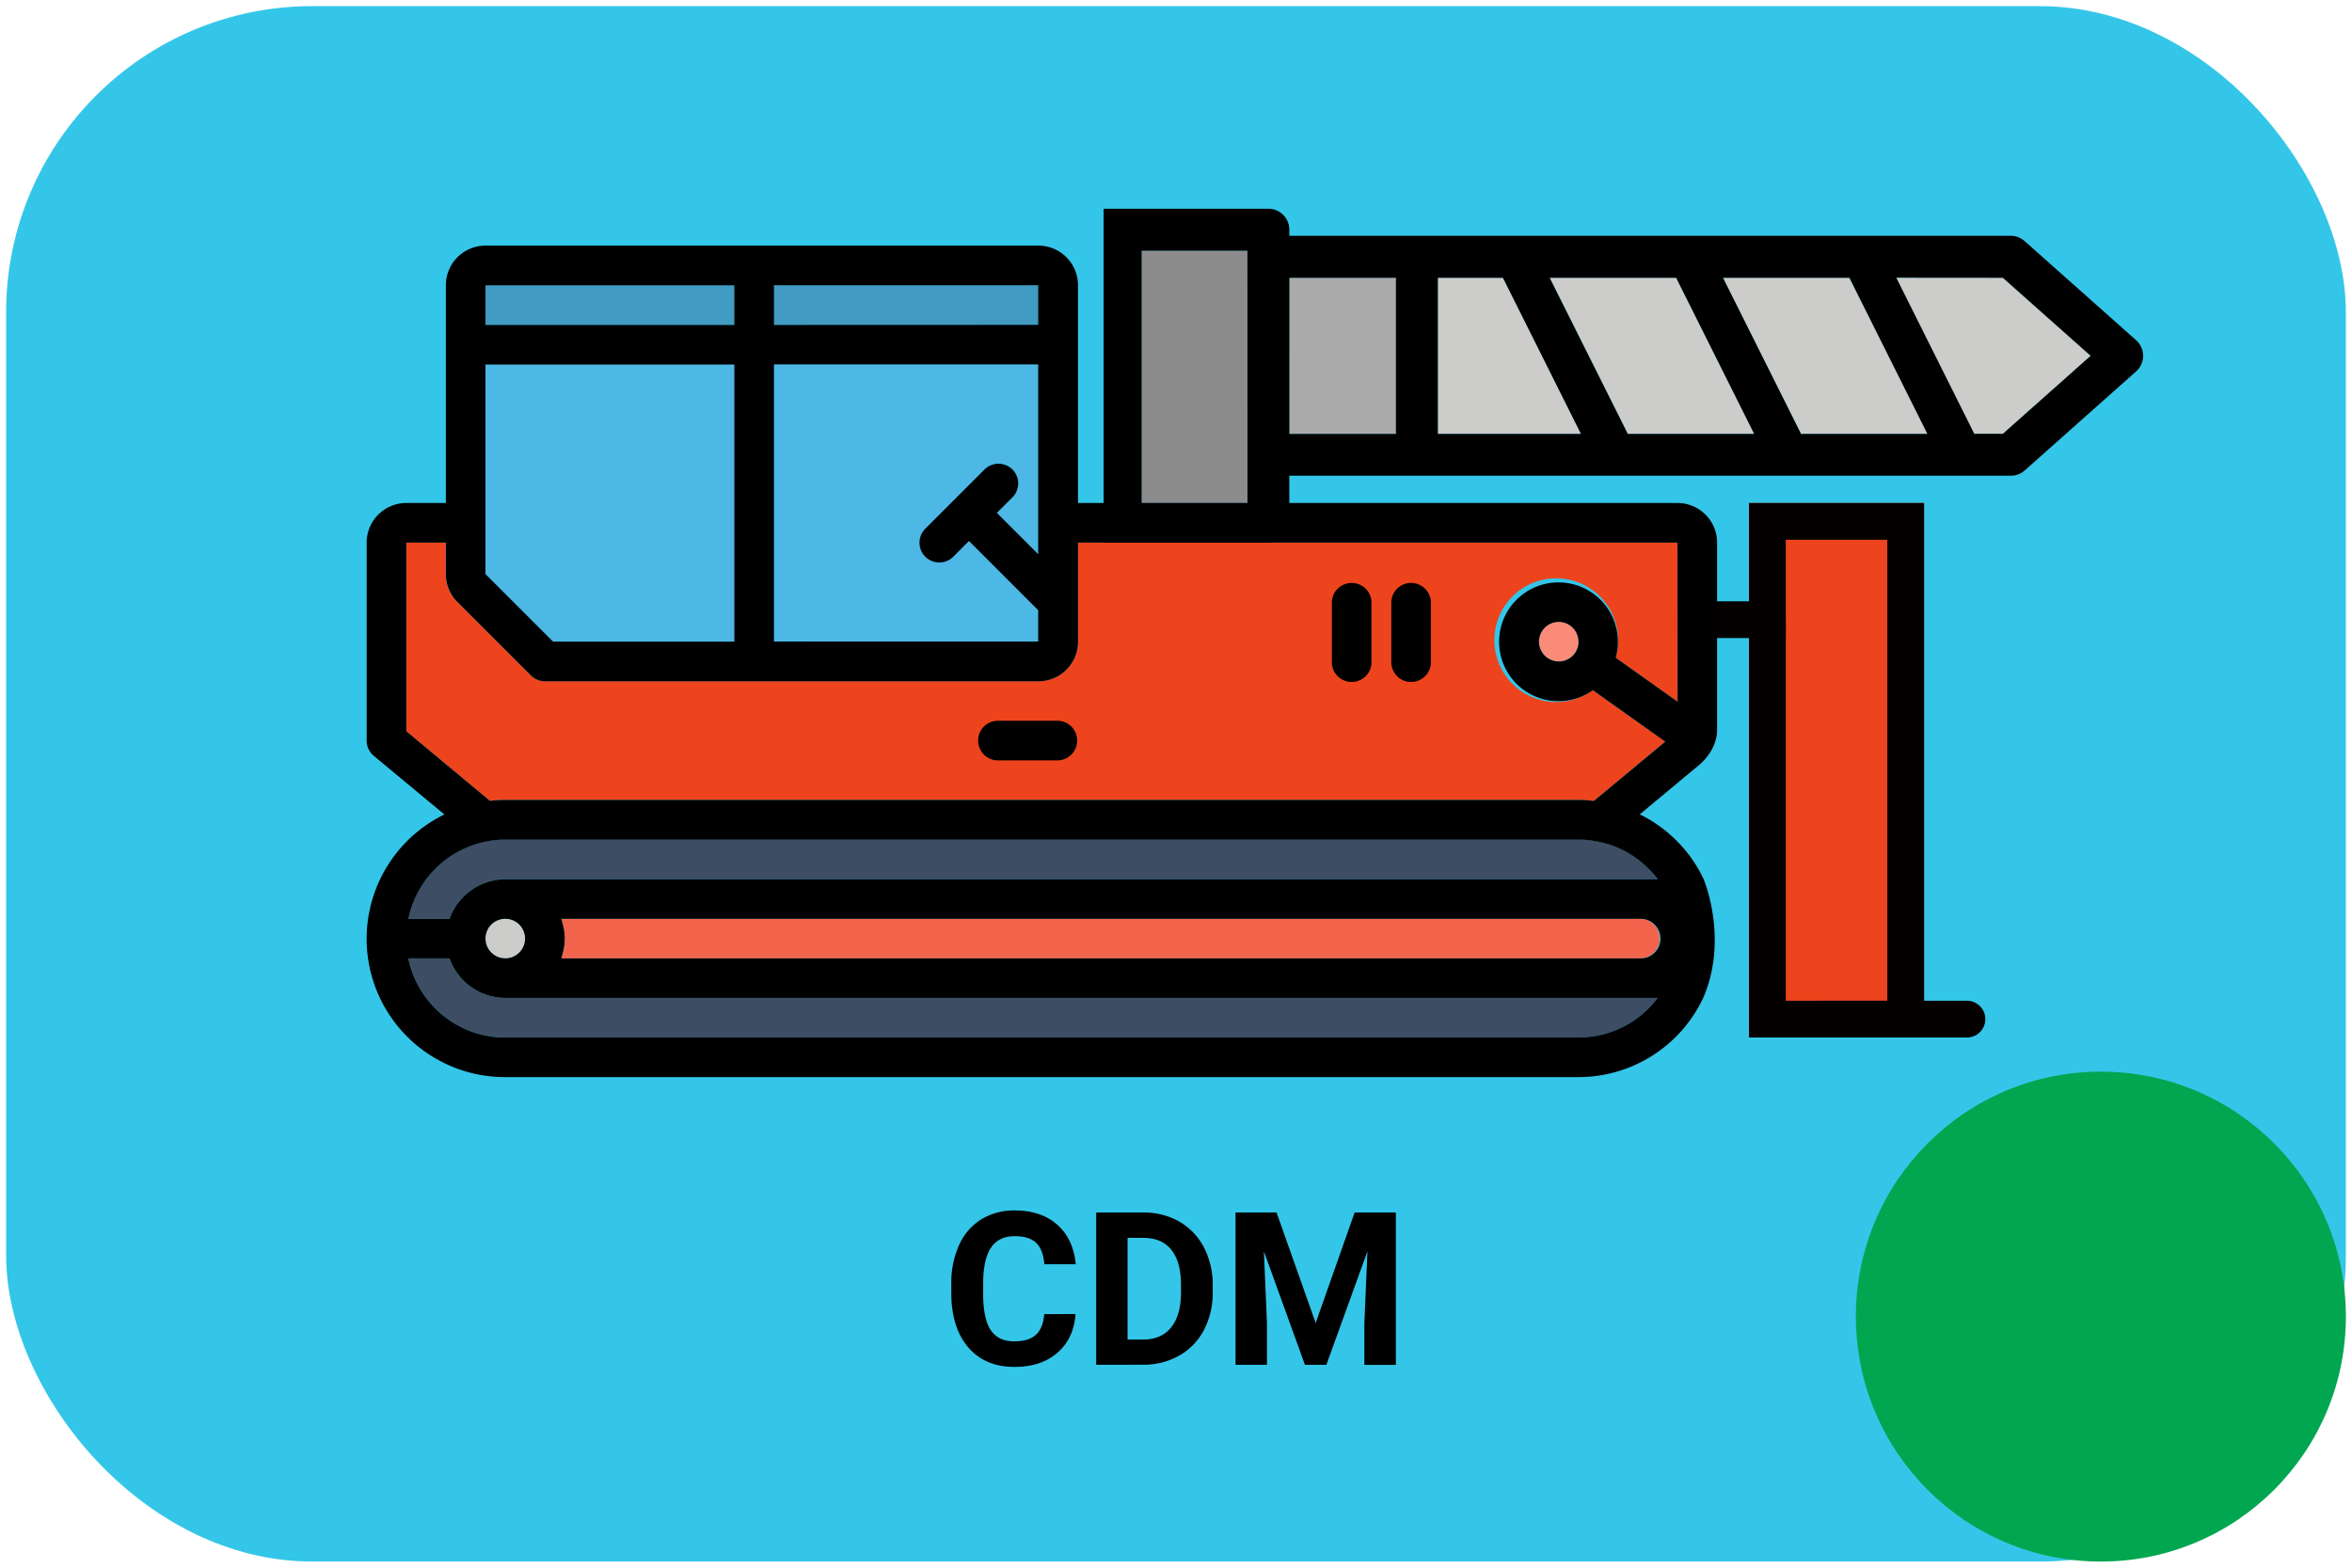 <svg xmlns="http://www.w3.org/2000/svg" viewBox="0 0 768 512"><defs><style>.cls-1{fill:#34c6e8;}.cls-2{fill:#419bc2;}.cls-3{fill:#4db7e5;}.cls-4{fill:#ed441d;}.cls-5{fill:#3d4d63;}.cls-6{fill:#f2644c;}.cls-7{fill:#f98b78;}.cls-8{fill:#ccccca;}.cls-9{fill:#040000;}.cls-10{fill:#8c8c8c;}.cls-11{fill:#aaa;}.cls-12{fill:#00a650;}</style></defs><title>cdm-01-moi-off</title><g id="Equipments"><rect class="cls-1" x="2" y="2" width="764" height="508" rx="100"/><path d="M351.2,429.16q-.57,8-5.93,12.65t-14.09,4.61q-9.58,0-15.06-6.44t-5.49-17.69v-3a29.89,29.89,0,0,1,2.53-12.64,19,19,0,0,1,7.23-8.4,20.31,20.31,0,0,1,10.92-2.92q8.61,0,13.88,4.62t6.08,12.95H341c-.25-3.21-1.15-5.54-2.68-7s-3.88-2.17-7-2.17c-3.42,0-6,1.23-7.67,3.67s-2.57,6.25-2.62,11.4v3.76q0,8.07,2.45,11.8t7.71,3.72c3.16,0,5.53-.72,7.09-2.17s2.45-3.68,2.68-6.72Z"/><path d="M357.94,445.74V396h15.31A23.24,23.24,0,0,1,385,398.93a20.69,20.69,0,0,1,8.09,8.41,26,26,0,0,1,2.9,12.39V422a26,26,0,0,1-2.85,12.34,20.49,20.49,0,0,1-8.05,8.37,23.37,23.37,0,0,1-11.73,3Zm10.25-41.46V437.5h5q6,0,9.19-3.93t3.25-11.24V419.7q0-7.59-3.14-11.51t-9.2-3.91Z"/><path d="M416.83,396l12.78,36.09L442.33,396h13.46v49.76H445.51v-13.6l1-23.48L433.1,445.74h-7l-13.4-37.05,1,23.45v13.6H403.43V396Z"/><g id="icon-dozer"><g id="color"><rect class="cls-2" x="158.52" y="93.16" width="180.52" height="12.93"/><path class="cls-3" d="M339,209.53V199.28l-22.63-22.63-5.13,5.13a6.46,6.46,0,1,1-9.14-9.14l19.4-19.4a6.46,6.46,0,0,1,9.14,9.14l-5.13,5.13L339,181V119H158.52v68.44l22.08,22.07Z"/><path class="cls-4" d="M160.28,261.52a43.59,43.59,0,0,1,4.71-.26H515.42a43.25,43.25,0,0,1,4.69.29h.39l23.23-19.36-23.65-16.81a20.2,20.2,0,1,1,7.45-10.59l20.22,14.36V177.21H352v32.32A12.93,12.93,0,0,1,339,222.47H177.92a6.47,6.47,0,0,1-4.59-1.9l-24-24a12.76,12.76,0,0,1-3.77-9.11V177.21H132.66v61.62l27.25,22.69Z"/><path class="cls-5" d="M146.78,313H133.31A32.41,32.41,0,0,0,165,338.84H515.42a32.25,32.25,0,0,0,25.86-12.93H165A19.4,19.4,0,0,1,146.78,313Z"/><path class="cls-6" d="M535.48,313H183.28c.19-.54.3-1.13.44-1.69a11,11,0,0,0,.29-1.13,17.85,17.85,0,0,0,0-7.28,11,11,0,0,0-.29-1.13c-.14-.57-.25-1.16-.44-1.7h352.2a6.47,6.47,0,0,1,6.47,6.47h0A6.47,6.47,0,0,1,535.48,313Z"/><path class="cls-7" d="M509,203.07a6.47,6.47,0,1,0,6.47,6.46A6.46,6.46,0,0,0,509,203.07Z"/><path class="cls-5" d="M538.28,283.71a31.68,31.68,0,0,0-17-9,30,30,0,0,0-5.82-.54H165a29,29,0,0,0-5.73.52,32.33,32.33,0,0,0-25.9,25.34h13.42A19.41,19.41,0,0,1,165,287.12H541.28A30.37,30.37,0,0,0,538.28,283.71Z"/><circle class="cls-8" cx="164.99" cy="306.52" r="6.47"/></g><path d="M454.3,196.6V216a6.47,6.47,0,1,0,12.93,0V196.6a6.47,6.47,0,0,0-12.93,0Z"/><path d="M434.9,196.6V216a6.47,6.47,0,1,0,12.93,0V196.6a6.47,6.47,0,0,0-12.93,0Z"/><path d="M326.11,248.33h19.4a6.47,6.47,0,0,0,0-12.93h-19.4a6.47,6.47,0,1,0,0,12.93Z"/><g id="bridge"><rect class="cls-4" x="571.11" y="164.28" width="57.16" height="174.57" transform="translate(1199.38 503.12) rotate(-180)"/><path class="cls-9" d="M593.87,326.84h48.4a6,6,0,0,1,6,6h0a6,6,0,0,1-6,6h-48.4v-12Z"/><path class="cls-9" d="M583.11,208.38H554.7a6,6,0,0,1-6-6h0a6,6,0,0,1,6-6h22.41a6,6,0,0,1,6,6v6Z"/><path class="cls-9" d="M583.11,176.28h33.16V326.84H583.11V176.28m-12-12V338.84h57.16V164.28Z"/></g><path d="M560.68,238.35V177.21a12.93,12.93,0,0,0-12.93-12.93H352V93.16A12.93,12.93,0,0,0,339,80.22H158.52a12.93,12.93,0,0,0-12.93,12.94v71.12H132.66a12.93,12.93,0,0,0-12.93,12.93v64.65a6.44,6.44,0,0,0,2.33,5L145.11,266A45.17,45.17,0,0,0,165,351.78H515.42a45,45,0,0,0,40.73-25.87c8.4-19.39.13-38.79.13-38.79a43.51,43.51,0,0,0-8.85-12.56,44.69,44.69,0,0,0-12-8.6l19.24-16S560.68,245.38,560.68,238.35Zm-230.08-85a6.46,6.46,0,0,0-9.06-.08l-19.4,19.4a6.46,6.46,0,1,0,9.14,9.14l5.13-5.13L339,199.28v10.25H252.72V119H339v62l-13.49-13.49,5.13-5.13A6.46,6.46,0,0,0,330.6,153.32Zm-77.88-47.23V93.16H339v12.93Zm-94.2-12.93h81.27v12.93H158.52Zm0,25.86h81.27v90.51H180.6l-22.08-22.07Zm356.9,219.82H165A32.41,32.41,0,0,1,133.31,313h13.47A19.4,19.4,0,0,0,165,325.91H541.28A32.25,32.25,0,0,1,515.42,338.84Zm-356.9-32.32A6.47,6.47,0,1,1,165,313,6.47,6.47,0,0,1,158.52,306.52Zm377,6.46H183.28c.19-.54.3-1.13.44-1.69a11,11,0,0,0,.29-1.13,17.85,17.85,0,0,0,0-7.28,11,11,0,0,0-.29-1.13c-.14-.57-.25-1.16-.44-1.7h352.2a6.47,6.47,0,1,1,0,12.93Zm2.8-29.27a30.37,30.37,0,0,1,3,3.41H165a19.41,19.41,0,0,0-18.21,12.93H133.36a32.33,32.33,0,0,1,25.9-25.34,29,29,0,0,1,5.73-.52H515.42a30,30,0,0,1,5.82.54A31.68,31.68,0,0,1,538.28,283.71Zm9.47-54.56-20.22-14.36a19.39,19.39,0,1,0-7.45,10.59l23.65,16.81L520.5,261.55h-.39a43.25,43.25,0,0,0-4.69-.29H165a43.59,43.59,0,0,0-4.71.26h-.37l-27.25-22.69V177.21h12.93v10.28a12.76,12.76,0,0,0,3.77,9.11l24,24a6.47,6.47,0,0,0,4.59,1.9H339A12.93,12.93,0,0,0,352,209.53V177.21H547.75Zm-32.33-19.62a6.47,6.47,0,1,1-6.47-6.46A6.47,6.47,0,0,1,515.42,209.53Z"/><g id="drill"><polygon class="cls-8" points="629.36 141.69 603.88 90.72 562.61 90.72 588.09 141.69 629.36 141.69"/><polygon class="cls-8" points="572.8 141.69 547.31 90.72 506.04 90.72 531.52 141.69 572.8 141.69"/><polygon class="cls-8" points="469.49 90.72 469.49 141.69 516.23 141.69 490.75 90.72 469.49 90.72"/><rect class="cls-10" x="372.78" y="81.88" width="34.55" height="82.39"/><polygon class="cls-8" points="653.99 90.72 619.17 90.72 644.65 141.69 653.99 141.69 682.66 116.21 653.99 90.72"/><rect class="cls-11" x="421.01" y="90.72" width="34.81" height="50.97"/><path d="M421,170.37v-15H656.59a6.78,6.78,0,0,0,4.54-1.73l36.36-32.32a6.83,6.83,0,0,0,0-10.22L661.13,78.77A6.85,6.85,0,0,0,656.59,77H421V75a6.84,6.84,0,0,0-6.84-6.83H360.36v109h53.81A6.85,6.85,0,0,0,421,170.37ZM654,90.72l28.67,25.49L654,141.69h-9.34l-25.48-51Zm-50.11,0,25.48,51H588.09l-25.49-51Zm-56.57,0,25.49,51H531.52L506,90.72Zm-77.82,0h21.26l25.48,51H469.49Zm-48.48,0h34.8v51H421Zm-13.68,73.56H372.78V81.88h34.55Z"/></g></g><g id="moi"><circle class="cls-12" cx="686" cy="430" r="80"/></g></g></svg>